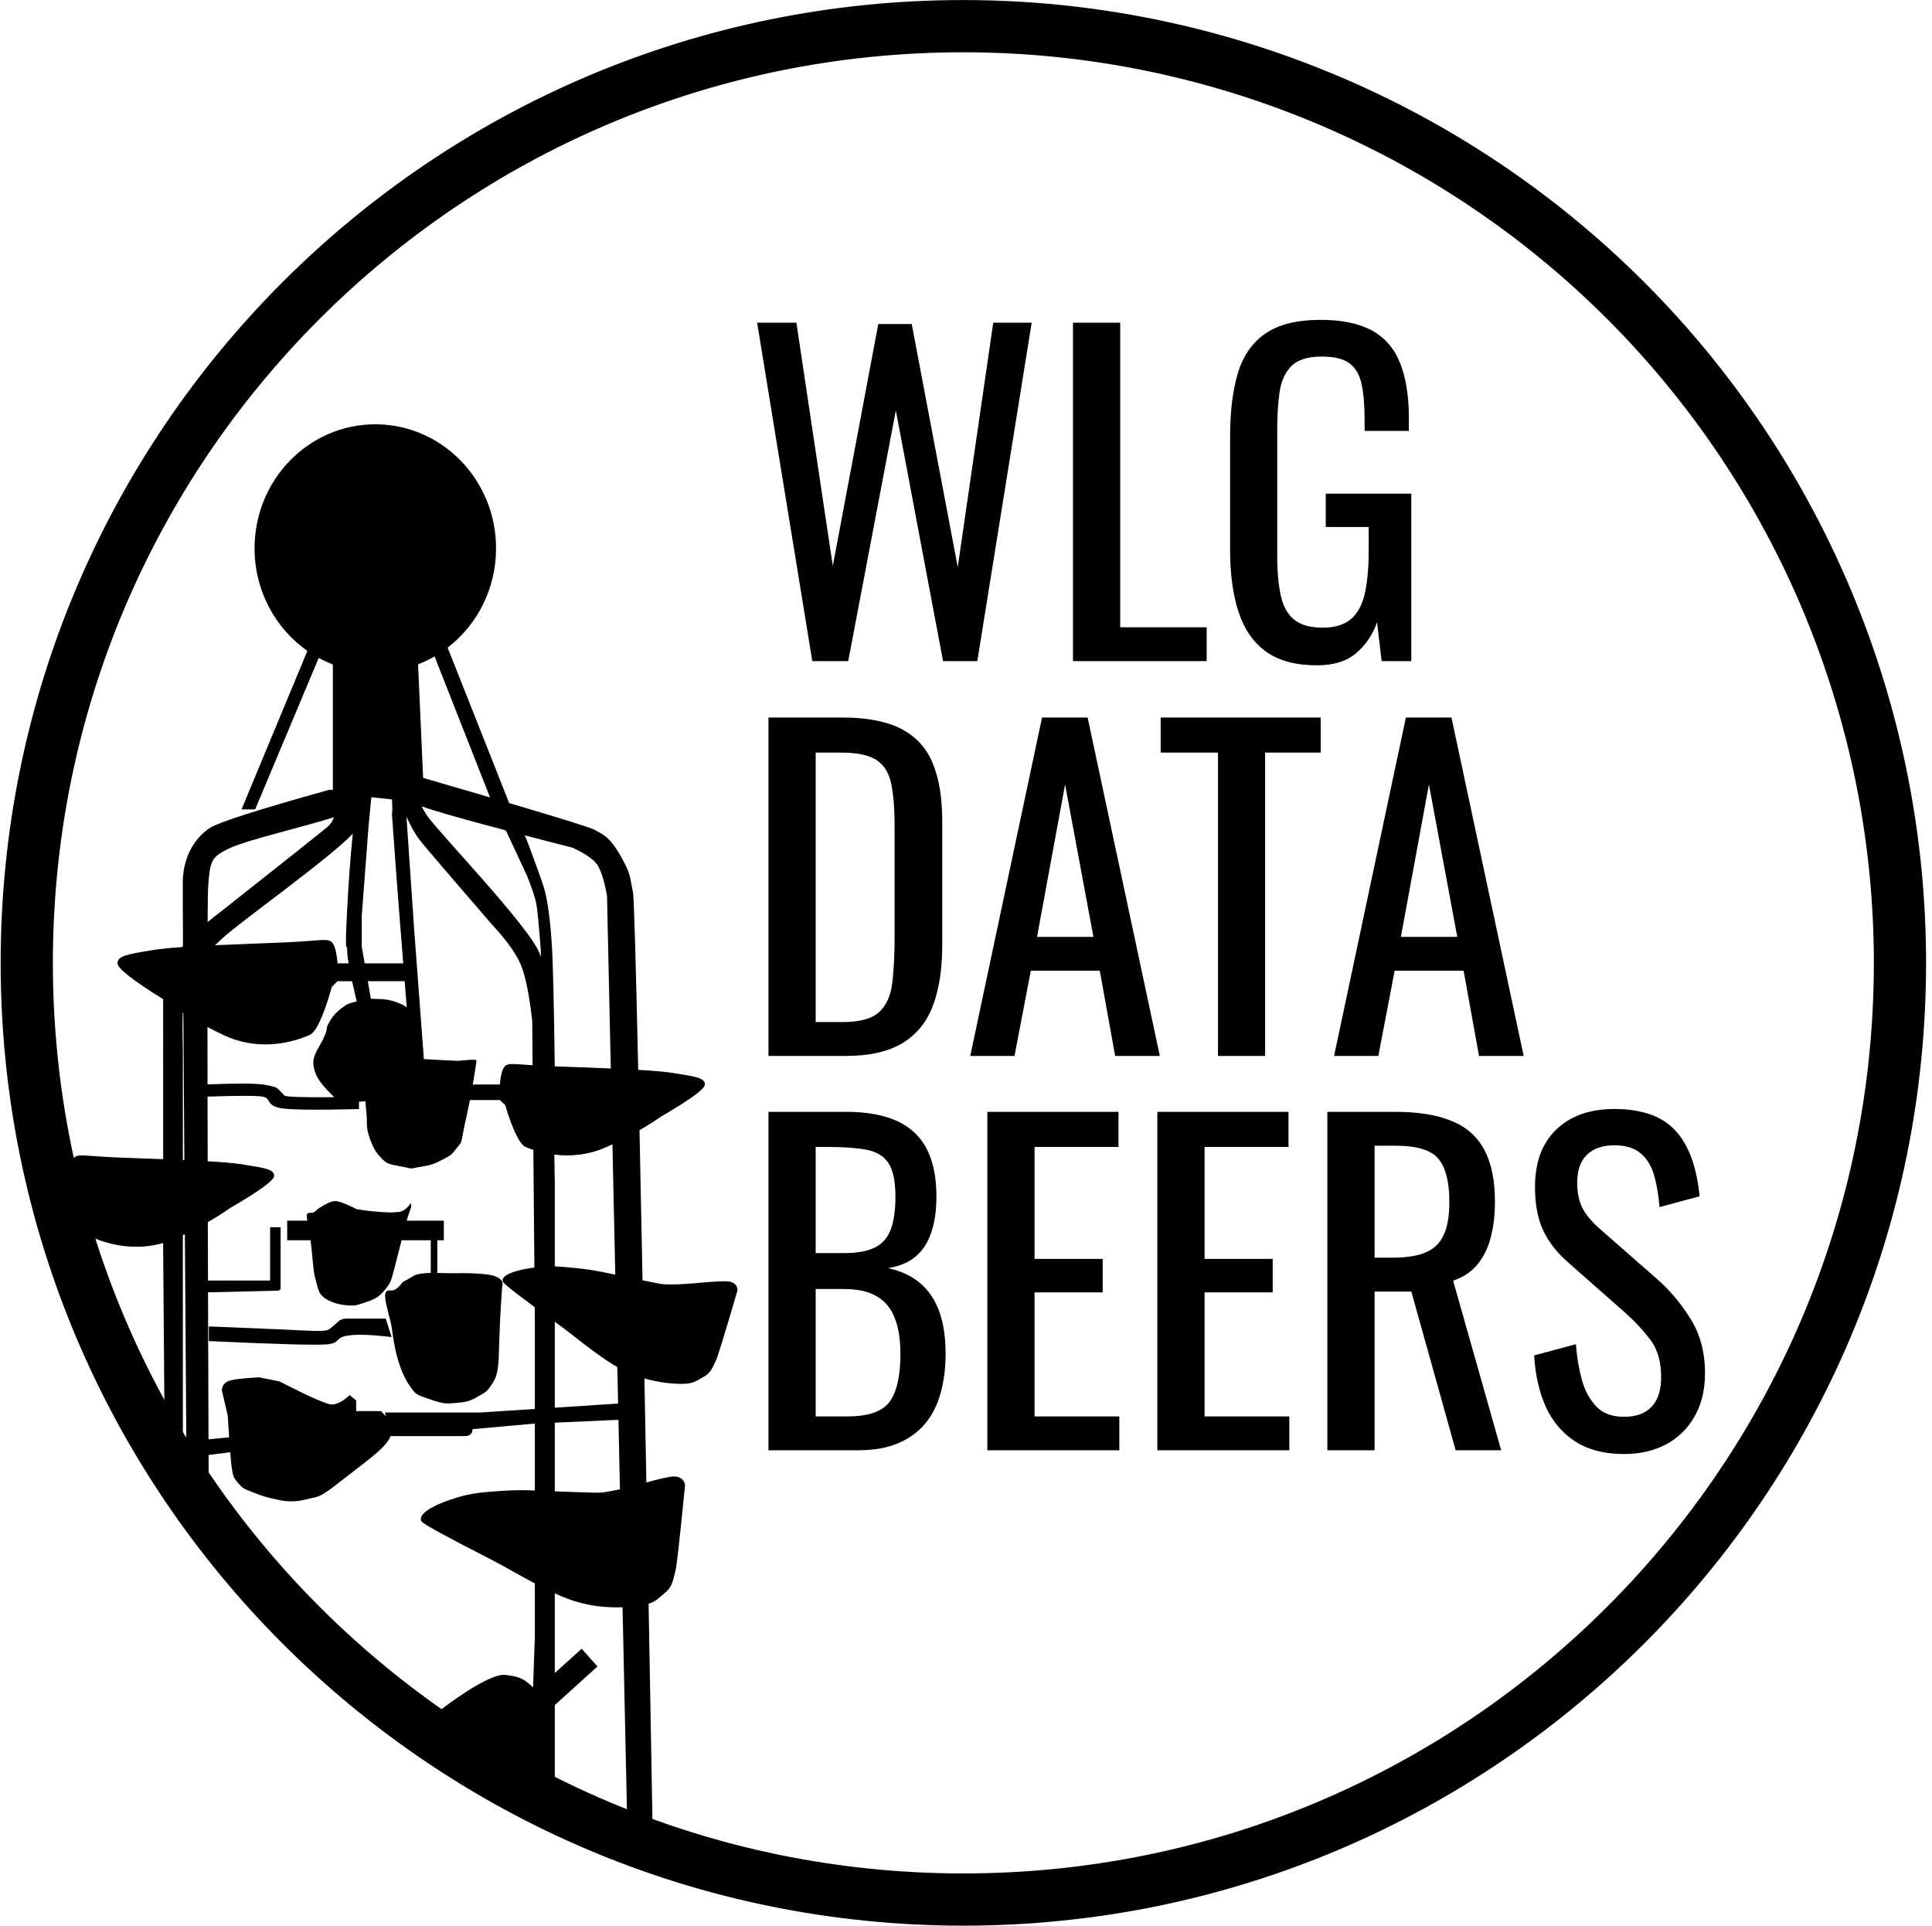 <?xml version="1.0" encoding="UTF-8"?>
<svg width="296px" height="295px" viewBox="0 0 296 295" version="1.1" xmlns="http://www.w3.org/2000/svg" xmlns:xlink="http://www.w3.org/1999/xlink">
    <!-- Generator: Sketch 59.1 (86144) - https://sketch.com -->
    <title>Group 2</title>
    <desc>Created with Sketch.</desc>
    <defs>
        <path d="M53.5,61 C63.717,61 72,69.507 72,80 C72,86.224 69.086,91.749 64.583,95.215 L64.583,95.215 L74,119 L73.929,119 C82.21,121.449 86.598,122.824 87.095,123.124 C88.178,123.779 89.227,123.938 90.979,126.946 C92.731,129.955 92.454,130.26 92.978,132.686 C93.126,133.373 93.393,142.441 93.779,159.892 C95.885,160.016 97.711,160.163 98.87,160.34 C102.644,160.92 104,161.126 104,162.137 C104,162.811 101.751,164.455 97.253,167.069 C96.206,167.796 95.115,168.489 93.978,169.144 C94.12,175.876 94.274,183.539 94.443,192.138 C98.14,192.885 97.441,192.759 99.451,192.759 C101.605,192.759 106.602,192.086 107.778,192.334 C108.563,192.498 108.97,192.938 109,193.653 C107.061,200.28 105.964,203.85 105.708,204.364 C105.325,205.133 104.994,206.295 103.844,206.9 C102.695,207.505 102.351,208 100.455,208 C99.133,208 97.035,207.838 94.731,207.174 C94.827,212.225 94.926,217.533 95.029,223.099 C96.892,222.601 98.635,222.159 99.327,222.188 C100.236,222.226 100.781,222.659 100.961,223.488 C100.159,231.605 99.668,235.988 99.489,236.637 C99.219,237.611 99.088,239.032 97.93,239.965 C96.985,240.726 96.623,241.296 95.37,241.68 C95.568,252.629 95.778,264.402 96,277 L96,277 L92.134,277 L91.378,242.225 C89.322,242.3 86.77,242.125 84.149,241.323 C83.149,241.016 82.086,240.59 80.999,240.094 L80.999,240.094 L81,252.292 L85.115,248.579 L87.541,251.291 L81,257.211 L81,270.512 C81.208,271.345 81.418,272.176 81.616,272.961 C74.165,269.388 67.071,265.19 60.4,260.435 L60.687,260.195 C67.255,254.747 71.777,252.406 73.317,252.584 C73.918,252.654 75.065,252.728 76.061,253.245 C76.448,253.446 76.984,253.856 77.669,254.476 L77.669,254.476 L77.941,246.768 L77.941,238.573 C75.516,237.288 73.151,235.891 71.261,234.924 C64.628,231.527 60.79,229.477 60.557,229.036 C60.022,228.021 62.076,226.737 64.83,225.8 C67.584,224.863 68.884,224.662 72.732,224.404 C74.85,224.262 76.227,224.269 77.941,224.333 L77.941,224.333 L77.942,214.083 L68.393,214.938 C68.393,215.646 67.987,216 67.174,216 L67.174,216 L55.849,216 C55.809,216.105 55.761,216.208 55.705,216.309 C54.718,218.089 52.38,219.634 48.587,222.617 C44.794,225.599 45.098,225.137 42.852,225.712 C41.355,226.096 39.879,226.096 38.422,225.712 C37.172,225.48 36.009,225.139 34.933,224.69 C33.319,224.017 33.352,224.167 32.544,223.262 C31.735,222.356 31.705,222.1 31.507,220.853 C31.445,220.464 31.367,219.673 31.273,218.479 L31.273,218.479 L27.954,218.891 C27.966,222.017 27.977,225.228 27.99,228.523 C26.825,226.946 25.693,225.342 24.594,223.715 C24.491,209.109 24.399,196.229 24.322,185.073 C24.22,185.122 24.119,185.17 24.017,185.218 L24.017,185.218 L24.015,221.09 L24.042,222.892 C23.083,221.45 22.149,219.99 21.241,218.513 L21,187.543 L20.999,186.424 C17.076,187.558 13.321,186.85 10.572,185.738 C9.646,185.364 8.586,183.21 7.392,179.277 L7.392,179.277 L6.583,178.526 L4.404,178.527 C4.205,177.733 4.013,176.937 3.827,176.139 L6.583,176.137 L6.61,175.861 C6.752,174.513 7.013,173.661 7.392,173.306 C7.998,172.737 9.052,173.098 13.65,173.306 C15.424,173.386 18.129,173.472 20.999,173.581 L20.999,173.581 L20.998,149.071 C16.333,146.171 14,144.342 14,143.585 C14,142.43 15.455,142.194 19.506,141.532 C20.543,141.362 22.077,141.218 23.87,141.092 L23.87,141.092 L24.033,140.912 L24.035,140.886 C24.003,134.936 23.993,131.645 24.005,131.011 C24.083,126.879 26.158,124.089 28.241,122.79 C29.629,121.923 35.686,119.993 46.41,117 L46.41,117 L47,117 L46.999,97.794 C46.252,97.506 45.528,97.17 44.83,96.789 L44.83,96.789 L35.09,120 L33,120 L43.097,95.714 C38.209,92.294 35,86.532 35,80 C35,69.507 43.283,61 53.5,61 Z M90.752,213.511 L81,213.945 L80.998,224.465 C81.707,224.495 82.498,224.526 83.4,224.555 C88.818,224.73 87.719,224.75 90.122,224.326 C90.378,224.281 90.667,224.221 90.982,224.149 L90.982,224.149 L90.752,213.511 Z M36.369,164.026 C35.628,163.84 32.771,163.83 27.798,163.995 C27.803,167.074 27.81,170.372 27.818,173.894 C29.908,174.018 31.718,174.164 32.87,174.34 C36.644,174.92 38,175.126 38,176.137 C38,176.811 35.751,178.455 31.253,181.069 C30.165,181.825 29.028,182.544 27.841,183.225 C27.848,186.088 27.857,189.07 27.866,192.171 L27.866,192.171 L37.382,192.174 L37.382,184 L38.992,184 L38.992,193.097 L39,193.21 C39.004,193.388 38.963,193.519 38.879,193.603 C38.777,193.703 38.601,193.746 38.349,193.731 L38.349,193.731 L27.871,193.977 C27.892,200.905 27.917,208.412 27.946,216.498 L27.946,216.498 L31.106,216.189 C31.04,215.221 30.968,214.112 30.89,212.86 L30.89,212.86 L30,209.034 C30,208.375 30.297,207.904 30.89,207.62 C31.483,207.335 33.096,207.128 35.727,207 L35.727,207 L38.801,207.62 C39.178,207.812 39.457,207.955 39.638,208.046 C43.731,210.123 46.133,211.161 46.845,211.161 C47.604,211.161 48.515,210.682 49.578,209.725 L49.578,209.725 L50.567,210.549 L50.567,212.171 L54.38,212.171 C54.649,212.445 54.884,212.714 55.086,212.976 L55.086,212.976 L55,212.387 L69.579,212.387 L77.942,211.845 L77.941,197.949 L77.926,196.241 C74.858,193.984 73.133,192.634 73.032,192.334 C72.722,191.412 74.704,190.646 77.241,190.272 C77.462,190.239 77.672,190.21 77.874,190.183 L77.874,190.183 L77.714,172.155 C77.317,172.026 76.936,171.886 76.572,171.738 C75.646,171.364 74.586,169.21 73.392,165.277 L73.392,165.277 L72.583,164.526 L67.992,164.525 C67.819,165.415 67.625,166.354 67.413,167.306 C66.444,171.661 66.965,170.626 66.044,171.79 C65.123,172.954 65.241,172.892 63.913,173.589 C62.585,174.286 62.2,174.467 60.393,174.756 C58.587,175.046 59.542,175.115 57.758,174.756 C55.973,174.397 55.382,174.411 54.589,173.589 C53.797,172.767 53.364,172.255 52.804,170.786 C52.245,169.317 52.195,168.805 52.195,167.306 C52.195,166.423 52.003,165.669 52,164.701 L52,164.701 L51,164.78 L51,165.905 C44.223,166.075 40.162,166.017 38.818,165.729 C36.802,165.297 37.539,164.32 36.369,164.026 Z M80.999,198.481 L81,211.647 L90.698,211.02 L90.576,205.43 C87.429,203.626 83.942,200.611 81.435,198.797 C81.288,198.69 81.143,198.585 80.999,198.481 L80.999,198.481 Z M44.964,181.034 C45.52,180.734 46.731,179.78 47.783,180.046 C48.485,180.223 49.438,180.622 50.642,181.241 C51.903,181.45 53.218,181.598 54.589,181.686 C56.645,181.819 55.883,181.686 56.918,181.686 C57.608,181.686 58.287,181.23 58.955,180.316 C59.015,180.563 59.015,180.803 58.955,181.034 C58.932,181.125 58.619,181.913 58.308,183 L58.308,183 L64,183 L64,186 L63,186 L63,191.005 C63.971,191.02 64.924,191.069 65.618,191.053 C69.058,190.973 71.052,191.234 71.737,191.474 C72.765,191.834 73.165,192.357 72.938,193.043 C72.77,195.46 72.665,197.158 72.622,198.137 C72.45,202.1 72.426,204.406 72.338,205.082 C72.155,206.473 72.023,207.07 71.355,208.068 C70.687,209.066 70.528,209.227 69.431,209.826 C68.335,210.424 67.888,210.764 66.174,210.895 C64.46,211.026 64.246,211.174 61.96,210.395 C59.674,209.617 59.755,209.666 58.908,208.496 C58.062,207.326 57.469,205.92 57.038,204.54 C56.277,202.103 56.105,199.51 55.859,198.559 C55.282,196.324 54.8,194.57 55.084,194.011 C55.367,193.452 55.879,193.859 56.437,193.602 C56.808,193.431 57.245,193.018 57.747,192.364 C57.987,192.264 58.518,191.968 59.34,191.474 C59.906,191.134 60.911,191.026 61.999,191.004 L61.999,191.004 L62,186 L57.525,186 C56.821,188.758 56.081,191.724 55.887,192.18 C55.519,193.043 54.462,194.416 53.462,194.92 C52.796,195.257 51.791,195.613 50.447,195.988 C48.937,196.059 47.598,195.816 46.429,195.261 C44.675,194.427 44.758,193.339 44.392,192.18 C44.027,191.021 43.989,189.798 43.748,187.427 C43.701,186.958 43.636,186.475 43.565,186 L43.565,186 L40,186 L40,183 L43.073,182.999 C42.998,182.479 42.971,182.116 43.038,182.007 C43.242,181.672 43.699,181.905 44.114,181.686 C44.53,181.468 44.408,181.333 44.964,181.034 Z M55.095,198 L56,200.837 C53.062,200.473 50.878,200.387 49.448,200.58 C47.302,200.869 48.236,201.63 46.385,201.92 C45.15,202.113 39.022,201.957 28,201.45 L28,201.45 L28,199.202 C33.472,199.418 37.149,199.569 39.031,199.657 C43.498,199.863 45.787,200.07 46.385,199.657 C47.848,198.645 47.848,198 49.126,198 L49.126,198 L55.095,198 Z M89.833,171.304 C89.517,171.451 89.199,171.596 88.878,171.738 C86.117,172.964 83.372,173.181 80.931,172.876 C80.952,174.31 80.975,175.815 81,177.393 L81,177.393 L80.999,190.009 C81.896,190.037 82.918,190.126 84.323,190.272 C86.733,190.522 88.027,190.796 90.265,191.274 L90.265,191.274 Z M24.006,151.124 C23.951,152.681 23.954,154.6 24.015,156.883 L24.015,156.883 L24.016,173.703 C24.092,173.706 24.167,173.71 24.243,173.709 C24.182,164.813 24.133,157.304 24.095,151.183 C24.079,151.173 24.064,151.163 24.048,151.153 L24.048,151.153 Z M49.942,146.315 L47.715,146.315 L46.848,147.173 C45.567,151.668 44.429,154.13 43.435,154.558 C40.017,156.031 35.147,156.884 30.228,154.558 C29.396,154.165 28.582,153.756 27.786,153.33 C27.787,156.011 27.79,158.94 27.796,162.123 C32.243,161.949 35.101,161.96 36.369,162.155 C37.712,162.362 38.461,162.591 38.618,162.843 C38.995,163.227 39.314,163.553 39.576,163.824 C39.788,164.044 42.335,164.129 47.215,164.081 C45.669,162.611 44.722,161.42 44.375,160.509 C43.751,158.867 44.016,158.141 44.375,157.306 C44.735,156.47 45.144,156.031 45.734,154.678 C46.325,153.324 45.856,153.586 46.371,152.728 C46.887,151.87 47.124,151.397 48.219,150.54 C49.315,149.683 49.358,149.772 50.607,149.414 C50.622,149.41 50.636,149.406 50.646,149.401 C50.373,148.254 50.138,147.225 49.942,146.315 L49.942,146.315 Z M58.281,121.197 L58.281,121.197 L59.455,138.423 L60.944,158.252 C63.945,158.423 65.645,158.508 66.044,158.508 C66.885,158.508 69.032,158.14 69,158.508 C68.981,158.719 68.782,160.143 68.433,162.138 L68.433,162.138 L72.583,162.137 L72.61,161.861 C72.752,160.513 73.013,159.661 73.392,159.306 C73.895,158.833 74.707,159.002 77.601,159.192 L77.601,159.192 L77.542,152.407 L77.485,151.909 C77.08,148.468 76.568,145.892 75.947,144.18 C75.297,142.386 73.745,140.173 71.291,137.54 C64.71,129.926 61.06,125.656 60.342,124.731 C59.524,123.678 58.951,122.561 58.281,121.138 L58.281,121.138 Z M76.403,123.974 C76.667,124.579 76.94,125.271 77.222,126.051 C78.334,129.121 79.098,131.063 79.479,132.518 C79.861,133.974 80.27,136.529 80.54,140.628 C80.716,143.303 80.867,149.548 80.992,159.361 L80.992,159.361 L81.122,159.366 C83.419,159.455 86.533,159.554 89.579,159.684 L89.579,159.684 L89.002,133.231 C88.567,130.854 88.057,129.254 87.47,128.432 C86.883,127.61 85.643,126.757 83.749,125.872 C81.228,125.227 78.907,124.627 76.787,124.074 L76.787,124.074 Z M57.997,146.315 L52.353,146.315 L52.821,149.003 C52.923,149.005 53.035,149.009 53.158,149.015 C54.431,149.07 55.394,148.966 57.194,149.702 C57.664,149.894 58.036,150.101 58.312,150.323 L58.312,150.323 L58.281,149.829 C58.183,148.618 58.088,147.447 57.997,146.315 L57.997,146.315 Z M52.891,118.128 L52.478,122.408 L51.427,136.264 L51.427,141.041 L51.874,143.585 L57.778,143.585 C57.286,137.429 56.908,132.57 56.646,129.006 C56.584,128.15 56.521,127.293 56.459,126.435 C55.6,114.552 56.236,123.162 56.107,119.763 C56.088,119.264 56.073,118.833 56.062,118.469 L56.062,118.469 L52.891,118.128 Z M50.054,123.706 C46.821,127.22 33.47,136.744 30.427,139.433 C29.898,139.901 29.404,140.359 28.947,140.806 C33.147,140.61 37.554,140.473 40.132,140.349 C45.066,140.112 46.198,139.699 46.848,140.349 C47.281,140.782 47.571,141.861 47.715,143.585 L47.715,143.585 L49.409,143.584 C49.268,142.731 49.197,142.094 49.197,141.671 C49.197,139.935 48.754,143.611 49.197,135.142 C49.415,130.982 49.693,127.235 50.032,123.9 L50.032,123.9 Z M60.617,119.523 C60.802,119.95 61.06,120.408 61.391,120.894 C63.196,123.547 77.399,138.223 78.739,142.236 L78.739,142.236 L78.866,142.617 L78.853,141.536 L78.823,141.141 C78.558,137.63 78.341,135.422 78.175,134.516 C78.002,133.577 77.523,132.118 76.738,130.14 L76.738,130.14 L73.5,123.212 C66.491,121.359 62.206,120.133 60.646,119.535 L60.646,119.535 Z M47.149,121.195 C43.197,122.503 33.957,124.642 31.261,125.903 C28.241,127.317 28.205,127.905 27.887,131.827 C27.852,132.261 27.826,134.073 27.808,137.265 C28.446,136.723 29.086,136.216 29.726,135.744 C40.058,127.585 45.574,123.198 46.275,122.582 C46.648,122.253 46.928,121.824 47.115,121.295 L47.115,121.295 Z M62.58,96.558 C61.773,97.026 60.928,97.433 60.052,97.774 L60.052,97.774 L60.828,115.169 C64.664,116.281 68.08,117.278 71.077,118.159 L71.077,118.159 Z" id="path-1"></path>
    </defs>
    <g id="Page-1" stroke="none" stroke-width="1" fill="none" fill-rule="evenodd">
        <g id="Group-2" transform="translate(4, 4)">
            <g id="wlg-data-beers-logo">
                <path d="M0.1,143.504 L0.1,143.504 C0.1,64.253 64.345,0.008 143.596,0.008 L143.596,0.008 C181.653,0.008 218.152,15.126 245.063,42.037 C271.974,68.948 287.092,105.446 287.092,143.504 L287.092,143.504 C287.092,222.755 222.847,287 143.596,287 L143.596,287 C64.345,287 0.1,222.755 0.1,143.504 L0.1,143.504 Z" id="Path" stroke="#000000" stroke-width="8" stroke-linejoin="round"></path>
                <g id="Group" transform="translate(112, 45)" fill="#000000" fill-rule="nonzero">
                    <path d="M1.734,112.763 L1.734,60.919 L13,60.919 C16.844,60.919 19.885,61.508 22.125,62.685 C24.365,63.862 25.964,65.622 26.922,67.966 C27.88,70.31 28.359,73.232 28.359,76.732 L28.359,95.81 C28.359,99.476 27.88,102.57 26.922,105.091 C25.964,107.601 24.406,109.508 22.25,110.81 C20.094,112.112 17.203,112.763 13.578,112.763 L1.734,112.763 Z M8.969,107.575 L13.062,107.575 C15.708,107.575 17.583,107.065 18.688,106.044 C19.802,105.023 20.474,103.534 20.703,101.575 C20.943,99.607 21.062,97.237 21.062,94.466 L21.062,77.622 C21.062,74.935 20.891,72.763 20.547,71.107 C20.214,69.44 19.469,68.221 18.312,67.45 C17.156,66.68 15.344,66.294 12.875,66.294 L8.969,66.294 L8.969,107.575 Z M32.65,112.763 L43.65,60.919 L50.634,60.919 L61.697,112.763 L54.853,112.763 L52.494,99.7 L41.931,99.7 L39.431,112.763 L32.65,112.763 Z M42.884,94.528 L51.525,94.528 L47.181,71.169 L42.884,94.528 Z M70.605,112.763 L70.605,66.294 L61.824,66.294 L61.824,60.919 L86.34,60.919 L86.34,66.294 L77.824,66.294 L77.824,112.763 L70.605,112.763 Z M88.394,112.763 L99.394,60.919 L106.378,60.919 L117.441,112.763 L110.597,112.763 L108.237,99.7 L97.675,99.7 L95.175,112.763 L88.394,112.763 Z M98.628,94.528 L107.269,94.528 L102.925,71.169 L98.628,94.528 Z" id="Shape"></path>
                    <path d="M1.734,173.172 L1.734,121.329 L13.641,121.329 C15.984,121.329 18.021,121.589 19.75,122.11 C21.479,122.62 22.917,123.407 24.062,124.469 C25.219,125.532 26.073,126.886 26.625,128.532 C27.188,130.178 27.469,132.11 27.469,134.329 C27.469,136.464 27.198,138.313 26.656,139.875 C26.125,141.428 25.312,142.651 24.219,143.547 C23.135,144.443 21.745,145.016 20.047,145.266 C22.13,145.735 23.812,146.537 25.094,147.672 C26.375,148.797 27.323,150.245 27.938,152.016 C28.562,153.787 28.875,155.912 28.875,158.391 C28.875,160.61 28.615,162.636 28.094,164.469 C27.583,166.303 26.786,167.86 25.703,169.141 C24.62,170.422 23.234,171.417 21.547,172.125 C19.859,172.823 17.865,173.172 15.562,173.172 L1.734,173.172 Z M8.969,167.985 L13.828,167.985 C17.068,167.985 19.229,167.23 20.312,165.719 C21.406,164.198 21.953,161.756 21.953,158.391 C21.953,156.214 21.667,154.391 21.094,152.922 C20.521,151.443 19.604,150.334 18.344,149.594 C17.083,148.844 15.385,148.469 13.25,148.469 L8.969,148.469 L8.969,167.985 Z M8.969,142.969 L13.25,142.969 C15.302,142.969 16.901,142.683 18.047,142.11 C19.203,141.526 20.016,140.594 20.484,139.313 C20.953,138.032 21.188,136.37 21.188,134.329 C21.188,131.933 20.823,130.204 20.094,129.141 C19.375,128.079 18.245,127.407 16.703,127.125 C15.172,126.844 13.167,126.704 10.688,126.704 L8.969,126.704 L8.969,142.969 Z M35.27,173.172 L35.27,121.329 L55.364,121.329 L55.364,126.704 L42.505,126.704 L42.505,143.86 L52.942,143.86 L52.942,148.985 L42.505,148.985 L42.505,167.985 L55.489,167.985 L55.489,173.172 L35.27,173.172 Z M61.318,173.172 L61.318,121.329 L81.412,121.329 L81.412,126.704 L68.553,126.704 L68.553,143.86 L78.99,143.86 L78.99,148.985 L68.553,148.985 L68.553,167.985 L81.537,167.985 L81.537,173.172 L61.318,173.172 Z M87.366,173.172 L87.366,121.329 L97.804,121.329 C101.252,121.329 104.106,121.787 106.366,122.704 C108.637,123.62 110.314,125.094 111.397,127.125 C112.491,129.146 113.038,131.803 113.038,135.094 C113.038,137.094 112.825,138.917 112.397,140.563 C111.97,142.209 111.283,143.599 110.335,144.735 C109.397,145.86 108.163,146.678 106.632,147.188 L113.991,173.172 L107.022,173.172 L100.226,148.86 L94.601,148.86 L94.601,173.172 L87.366,173.172 Z M94.601,143.672 L97.351,143.672 C99.403,143.672 101.064,143.417 102.335,142.907 C103.616,142.386 104.554,141.511 105.147,140.282 C105.752,139.042 106.054,137.313 106.054,135.094 C106.054,132.063 105.496,129.875 104.382,128.532 C103.278,127.188 101.085,126.516 97.804,126.516 L94.601,126.516 L94.601,143.672 Z M132.801,173.75 C129.822,173.75 127.337,173.11 125.348,171.829 C123.369,170.547 121.863,168.776 120.832,166.516 C119.811,164.256 119.218,161.631 119.051,158.641 L125.442,156.922 C125.577,158.756 125.869,160.526 126.317,162.235 C126.764,163.933 127.499,165.329 128.52,166.422 C129.541,167.506 130.968,168.047 132.801,168.047 C134.686,168.047 136.108,167.526 137.067,166.485 C138.025,165.443 138.504,163.938 138.504,161.969 C138.504,159.625 137.968,157.74 136.895,156.313 C135.832,154.875 134.488,153.433 132.863,151.985 L124.16,144.313 C122.462,142.813 121.207,141.178 120.395,139.407 C119.582,137.636 119.176,135.454 119.176,132.86 C119.176,129.058 120.264,126.115 122.442,124.032 C124.619,121.938 127.582,120.891 131.332,120.891 C133.384,120.891 135.186,121.157 136.738,121.688 C138.301,122.219 139.603,123.042 140.645,124.157 C141.686,125.261 142.514,126.657 143.129,128.344 C143.754,130.032 144.176,132.006 144.395,134.266 L138.254,135.922 C138.119,134.214 137.858,132.646 137.473,131.219 C137.098,129.792 136.426,128.641 135.457,127.766 C134.499,126.891 133.124,126.454 131.332,126.454 C129.541,126.454 128.145,126.933 127.145,127.891 C126.145,128.849 125.645,130.266 125.645,132.141 C125.645,133.724 125.91,135.032 126.442,136.063 C126.973,137.084 127.837,138.125 129.035,139.188 L137.801,146.875 C139.759,148.573 141.483,150.61 142.973,152.985 C144.473,155.349 145.223,158.151 145.223,161.391 C145.223,163.954 144.686,166.162 143.613,168.016 C142.551,169.87 141.093,171.292 139.238,172.282 C137.384,173.261 135.238,173.75 132.801,173.75 Z" id="Shape"></path>
                    <path d="M8.453,52.281 L0,0.438 L6.016,0.438 L11.594,37.688 L18.562,0.641 L23.688,0.641 L30.734,37.875 L36.172,0.438 L42.062,0.438 L33.734,52.281 L28.484,52.281 L21.25,13.875 L13.953,52.281 L8.453,52.281 Z M48.39,52.281 L48.39,0.438 L55.625,0.438 L55.625,47.094 L68.875,47.094 L68.875,52.281 L48.39,52.281 Z M85.774,52.922 C82.524,52.922 79.93,52.229 77.992,50.844 C76.055,49.458 74.649,47.443 73.774,44.797 C72.899,42.151 72.461,38.969 72.461,35.25 L72.461,17.906 C72.461,14.115 72.852,10.885 73.633,8.219 C74.425,5.552 75.831,3.516 77.852,2.109 C79.883,0.703 82.711,3.55271368e-15 86.336,3.55271368e-15 C89.586,3.55271368e-15 92.201,0.542 94.18,1.625 C96.169,2.708 97.612,4.375 98.508,6.625 C99.404,8.865 99.852,11.688 99.852,15.094 L99.852,17.016 L93.07,17.016 L93.07,15.422 C93.07,13.161 92.919,11.318 92.617,9.891 C92.315,8.453 91.706,7.385 90.789,6.688 C89.873,5.979 88.435,5.625 86.477,5.625 C84.341,5.625 82.794,6.115 81.836,7.094 C80.878,8.073 80.279,9.406 80.039,11.094 C79.8,12.781 79.68,14.693 79.68,16.828 L79.68,36.031 C79.68,38.5 79.862,40.568 80.227,42.234 C80.591,43.901 81.284,45.141 82.305,45.953 C83.336,46.755 84.789,47.156 86.664,47.156 C88.539,47.156 89.987,46.708 91.008,45.812 C92.039,44.917 92.742,43.594 93.117,41.844 C93.503,40.094 93.695,37.922 93.695,35.328 L93.695,31.734 L87.117,31.734 L87.117,26.625 L100.227,26.625 L100.227,52.281 L95.68,52.281 L94.977,46.328 C94.3,48.245 93.232,49.823 91.774,51.062 C90.326,52.302 88.326,52.922 85.774,52.922 Z" id="Shape"></path>
                </g>
            </g>
            <mask id="mask-2" fill="white">
                <use xlink:href="#path-1"></use>
            </mask>
            <use id="Combined-Shape" fill="#000000" xlink:href="#path-1"></use>
        </g>
    </g>
</svg>
